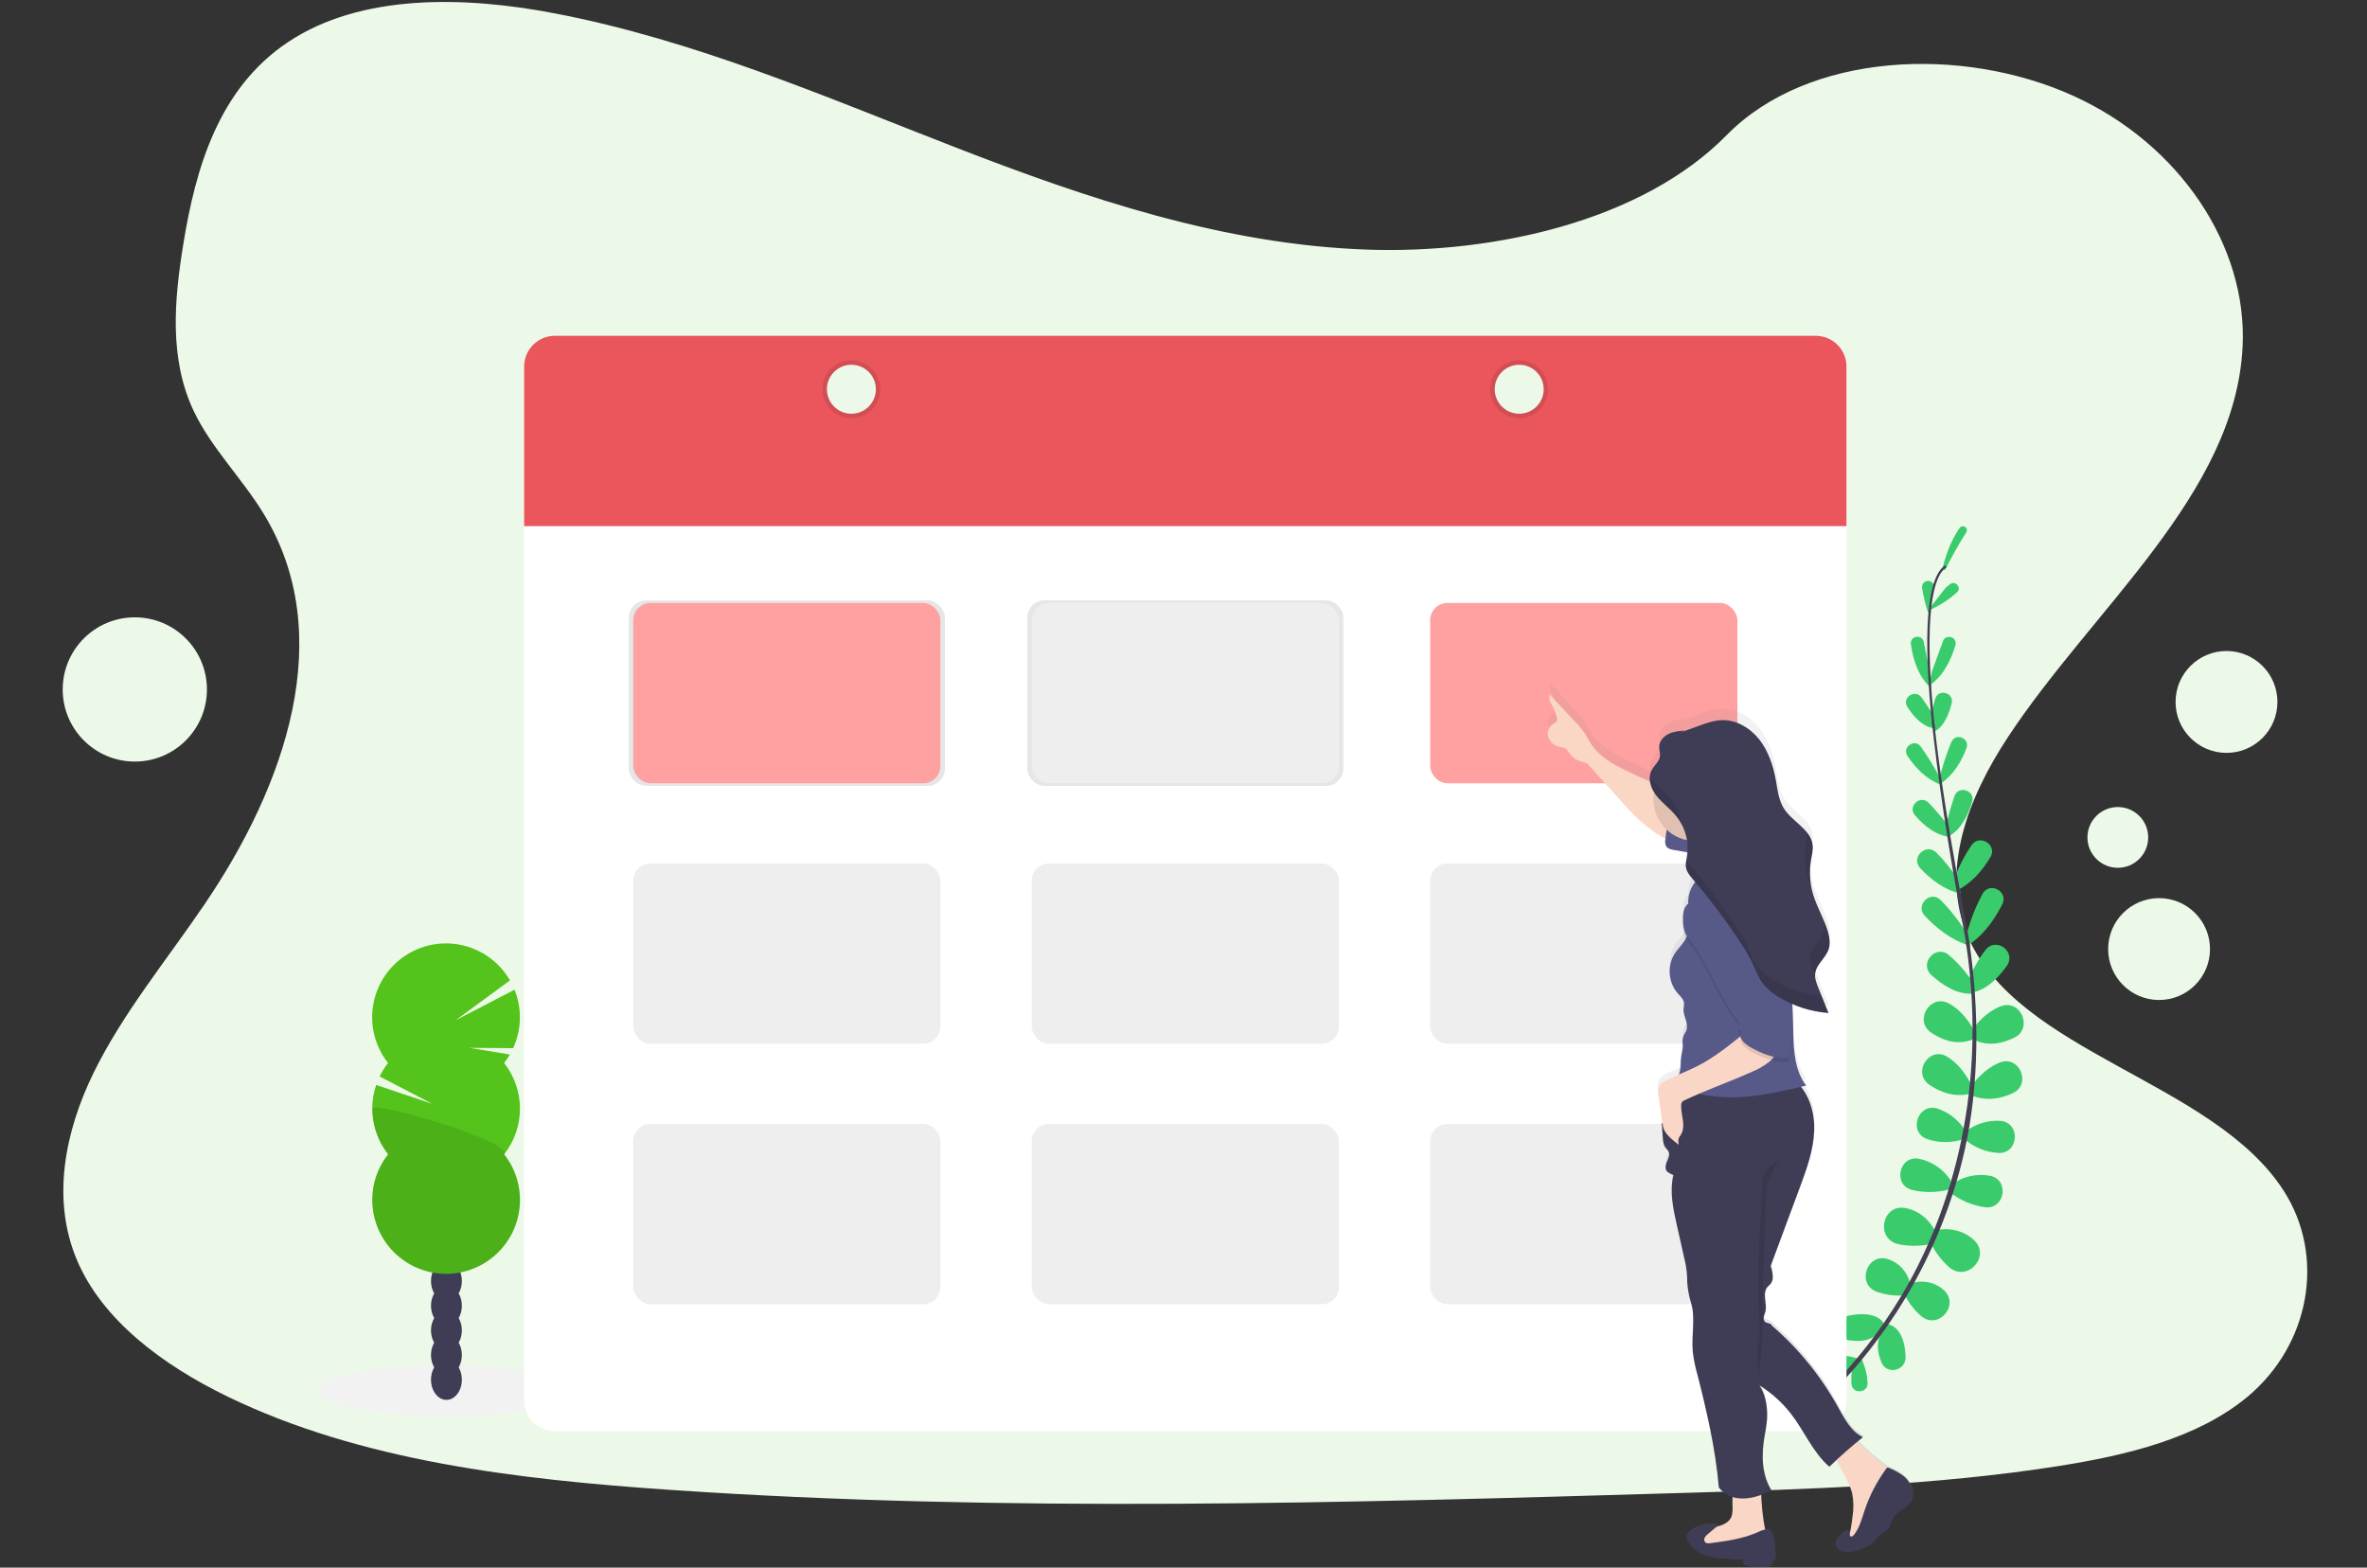 <?xml version="1.0" encoding="UTF-8"?>
<svg width="453px" height="300px" viewBox="0 0 453 300" version="1.1" xmlns="http://www.w3.org/2000/svg" xmlns:xlink="http://www.w3.org/1999/xlink">
    <rect x="0" y="0" width="453" height="300" fill="#333333" stroke="none"/>
    <!-- Generator: Sketch 61.2 (89653) - https://sketch.com -->
    <title>img-problem-4</title>
    <desc>Created with Sketch.</desc>
    <defs>
        <linearGradient x1="50.03%" y1="99.998%" x2="50.03%" y2="-0.004%" id="linearGradient-1">
            <stop stop-color="#808080" stop-opacity="0.25" offset="0%"></stop>
            <stop stop-color="#808080" stop-opacity="0.12" offset="54%"></stop>
            <stop stop-color="#808080" stop-opacity="0.1" offset="100%"></stop>
        </linearGradient>
    </defs>
    <g id="img-problem-4" stroke="none" stroke-width="1" fill="none" fill-rule="evenodd">
        <g id="undraw_booking_33fn" transform="translate(12, 0)" fill-rule="nonzero">
            <path d="M249.632,47.768 C222.103,46.812 195.883,37.923 170.844,28.199 C145.805,18.476 121.005,7.702 94.131,2.551 C76.85,-0.765 57.084,-1.234 43.157,8.033 C29.756,16.949 25.428,32.341 23.098,46.626 C21.346,57.373 20.319,68.68 25.115,78.742 C28.447,85.725 34.363,91.595 38.44,98.284 C52.675,121.565 42.628,150.266 27.187,172.999 C19.953,183.659 11.555,193.831 5.973,205.18 C0.392,216.529 -2.181,229.534 2.726,241.131 C7.569,252.605 19.096,261.225 31.61,267.289 C56.981,279.582 86.901,283.108 116.075,285.103 C180.659,289.519 245.589,287.608 310.344,285.693 C334.306,284.981 358.378,284.265 381.952,280.557 C395.044,278.501 408.56,275.227 418.066,267.35 C430.131,257.341 433.123,240.392 425.037,227.84 C411.476,206.787 373.98,201.571 364.504,178.964 C359.284,166.53 364.645,152.676 372.228,141.145 C388.492,116.398 415.755,94.698 417.19,66.415 C418.18,46.999 405.072,27.537 384.807,18.346 C363.563,8.714 334.112,9.925 318.438,25.873 C302.299,42.293 273.94,48.609 249.632,47.768 Z" id="Path" fill="#EDF9E8"></path>
            <path d="M343.645,259.991 C342.099,259.491 340.467,259.317 338.852,259.481 C336.883,259.694 337.161,262.69 339.137,262.549 C340.125,262.473 341.103,262.293 342.053,262.013 L343.645,259.991 Z" id="Path" fill="#3ACC6C"></path>
            <path d="M344.242,260.018 C344.954,261.479 345.353,263.073 345.415,264.697 C345.48,266.676 342.472,266.817 342.335,264.841 C342.276,263.852 342.319,262.86 342.464,261.879 L344.242,260.018 Z" id="Path" fill="#3ACC6C"></path>
            <path d="M348.72,253.607 C348.72,253.607 347.756,250.584 341.867,251.756 C339.202,252.286 339.274,256.108 341.943,256.511 L342.057,256.511 C345.944,257.052 347.296,255.51 348.72,253.607 Z" id="Path" fill="#3ACC6C"></path>
            <path d="M349.332,253.428 C349.332,253.428 352.496,253.675 352.694,259.671 C352.786,262.371 349.051,263.189 348.049,260.684 C348.049,260.646 348.023,260.612 348.008,260.574 C346.61,256.915 347.802,255.247 349.332,253.428 Z" id="Path" fill="#3ACC6C"></path>
            <path d="M353.558,245.699 C353.106,243.465 351.48,241.651 349.31,240.956 C345.324,239.699 343.218,245.661 347.113,247.176 C348.725,247.765 350.441,248.014 352.154,247.907 L353.558,245.699 Z" id="Path" fill="#3ACC6C"></path>
            <path d="M358.42,235.744 C358.42,235.744 356.81,231.937 352.633,231.175 C348.206,230.364 346.865,237.015 351.24,238.077 C353.203,238.504 355.232,238.521 357.202,238.127 L358.42,235.744 Z" id="Path" fill="#3ACC6C"></path>
            <path d="M361.355,225.94 C359.978,223.775 357.779,222.263 355.264,221.753 C351.457,221.037 350.174,226.736 353.912,227.711 C356.26,228.285 358.716,228.251 361.047,227.612 L361.355,225.94 Z" id="Path" fill="#3ACC6C"></path>
            <path d="M364.123,216.385 C362.908,214.382 361.018,212.879 358.793,212.147 C354.986,210.978 353.105,216.75 356.89,218.006 C359.133,218.751 361.558,218.741 363.796,217.98 L364.123,216.385 Z" id="Path" fill="#3ACC6C"></path>
            <path d="M365.288,207.678 C365.288,207.678 363.765,204.107 360.662,202.218 C357.206,200.113 353.912,205.264 357.236,207.582 C359.284,209.018 361.907,210.008 364.972,209.345 L365.288,207.678 Z" id="Path" fill="#3ACC6C"></path>
            <path d="M365.863,197.349 C365.863,197.349 364.184,193.744 360.963,192.019 C357.362,190.115 354.228,195.377 357.621,197.646 C359.84,199.127 362.612,200.086 365.555,198.929 L365.863,197.349 Z" id="Path" fill="#3ACC6C"></path>
            <path d="M365.505,187.93 C364.249,185.981 362.709,184.229 360.937,182.734 C358.416,180.674 355.226,184.382 357.613,186.582 C359.817,188.604 362.562,190.302 365.398,190.165 L365.505,187.93 Z" id="Path" fill="#3ACC6C"></path>
            <path d="M364.549,178.892 C363.11,176.464 361.376,174.224 359.387,172.222 C357.415,170.319 354.499,173.22 356.341,175.226 C358.47,177.51 361.34,179.878 364.789,180.914 L364.549,178.892 Z" id="Path" fill="#3ACC6C"></path>
            <path d="M362.703,168.263 C361.516,166.418 360.134,164.706 358.58,163.157 C356.593,161.212 353.596,164.14 355.504,166.161 C357.529,168.312 360.148,170.326 363.221,171.011 L362.703,168.263 Z" id="Path" fill="#3ACC6C"></path>
            <path d="M361.089,158.345 C359.868,156.693 358.545,155.12 357.126,153.636 C355.534,151.995 352.991,154.302 354.491,156.03 C356.254,158.063 358.515,159.864 361.115,160.154 L361.089,158.345 Z" id="Path" fill="#3ACC6C"></path>
            <path d="M359.414,149.147 C358.301,146.969 357.028,144.875 355.607,142.885 C354.415,141.255 351.933,142.999 353.056,144.674 C354.525,146.871 356.566,149.044 359.246,150.091 L359.414,149.147 Z" id="Path" fill="#3ACC6C"></path>
            <path d="M358.032,136.923 C358.032,136.923 357.091,135.327 355.747,133.473 C354.506,131.764 351.887,133.53 353.037,135.301 C354.331,137.284 355.953,138.975 357.841,139.31 L358.032,136.923 Z" id="Path" fill="#3ACC6C"></path>
            <path d="M357.373,128.821 L356.181,122.863 C355.865,121.287 353.516,121.664 353.707,123.244 C354.133,126.426 355.23,129.628 357.617,131.73 L357.373,128.821 Z" id="Path" fill="#3ACC6C"></path>
            <path d="M358.081,111.887 L358.081,111.887 C357.851,111.342 357.251,111.054 356.682,111.217 C356.113,111.381 355.756,111.943 355.85,112.527 C356.115,114.182 356.518,115.812 357.053,117.4 L358.081,111.887 Z" id="Path" fill="#3ACC6C"></path>
            <path d="M353.825,245.581 C355.99,244.866 358.373,245.379 360.053,246.921 C363.099,249.765 358.98,254.536 355.732,251.912 C354.423,250.803 353.357,249.435 352.599,247.896 L353.825,245.581 Z" id="Path" fill="#3ACC6C"></path>
            <path d="M358.69,235.382 C358.69,235.382 362.695,234.415 365.794,237.316 C369.08,240.392 364.538,245.429 361.077,242.547 C359.565,241.224 358.343,239.602 357.487,237.784 L358.69,235.382 Z" id="Path" fill="#3ACC6C"></path>
            <path d="M361.618,226.61 C363.71,225.113 366.322,224.533 368.852,225.004 C372.659,225.765 371.711,231.525 367.877,231.034 C365.485,230.687 363.221,229.737 361.298,228.274 L361.618,226.61 Z" id="Path" fill="#3ACC6C"></path>
            <path d="M364.313,216.438 C366.185,215.033 368.496,214.343 370.831,214.492 C374.813,214.839 374.387,220.888 370.401,220.637 C368.041,220.49 365.795,219.574 364.005,218.029 L364.313,216.438 Z" id="Path" fill="#3ACC6C"></path>
            <path d="M365.239,207.925 C365.239,207.925 367.352,204.666 370.725,203.334 C374.467,201.853 376.869,207.461 373.234,209.185 C370.949,210.263 368.197,210.807 365.273,209.623 L365.239,207.925 Z" id="Path" fill="#3ACC6C"></path>
            <path d="M365.372,197.193 C365.372,197.193 367.508,193.843 370.923,192.563 C374.73,191.136 377.162,196.77 373.504,198.579 C371.109,199.759 368.235,200.345 365.471,198.815 L365.372,197.193 Z" id="Path" fill="#3ACC6C"></path>
            <path d="M364.656,187.831 C365.466,185.658 366.595,183.618 368.006,181.778 C370.024,179.223 373.949,182.159 372.076,184.824 C370.355,187.272 368.056,189.514 365.223,189.99 L364.656,187.831 Z" id="Path" fill="#3ACC6C"></path>
            <path d="M364.363,178.877 C365.063,176.137 366.102,173.495 367.454,171.011 C368.821,168.643 372.426,170.604 371.201,173.048 C369.799,175.846 367.698,178.911 364.675,180.872 L364.363,178.877 Z" id="Path" fill="#3ACC6C"></path>
            <path d="M362.155,167.768 C362.977,165.656 364.032,163.642 365.299,161.764 C366.868,159.48 370.344,161.718 368.909,164.079 C367.348,166.652 365.147,169.241 362.197,170.551 L362.155,167.768 Z" id="Path" fill="#3ACC6C"></path>
            <path d="M360.396,158.292 C360.821,156.283 361.371,154.304 362.044,152.364 C362.806,150.206 366.084,151.249 365.437,153.445 C364.675,156.027 363.369,158.604 361.127,159.948 L360.396,158.292 Z" id="Path" fill="#3ACC6C"></path>
            <path d="M359.174,148.968 C359.762,146.591 360.525,144.261 361.458,141.997 C362.25,140.14 365.067,141.27 364.352,143.159 C363.423,145.633 361.93,148.214 359.562,149.844 L359.174,148.968 Z" id="Path" fill="#3ACC6C"></path>
            <path d="M357.343,137.76 C357.343,137.76 357.701,135.944 358.352,133.747 C358.953,131.722 362.014,132.518 361.515,134.57 C360.959,136.854 359.992,139.005 358.317,139.949 L357.343,137.76 Z" id="Path" fill="#3ACC6C"></path>
            <path d="M357.769,128.418 L359.84,122.707 C360.388,121.184 362.673,121.923 362.227,123.468 C361.332,126.552 359.779,129.56 357.095,131.273 L357.769,128.418 Z" id="Path" fill="#3ACC6C"></path>
            <path d="M360.35,112.485 C360.35,112.485 360.674,112.226 361.169,111.819 C362.178,110.981 363.495,112.443 362.543,113.341 C360.886,114.848 358.981,116.056 356.912,116.912 L360.35,112.485 Z" id="Path" fill="#3ACC6C"></path>
            <path d="M360.213,109.176 C361.451,106.649 362.83,104.193 364.344,101.821 C364.523,101.483 364.424,101.063 364.111,100.842 C363.798,100.621 363.369,100.667 363.11,100.949 C361.892,102.617 360.697,105.057 359.791,108.643 L360.213,109.176 Z" id="Path" fill="#3ACC6C"></path>
            <path d="M357.853,139.405 L358.294,139.359 C356.391,121.614 357.194,110.673 360.522,108.552 L360.282,108.171 C356.756,110.429 355.919,121.226 357.853,139.405 Z" id="Path" fill="#444053"></path>
            <path d="M364.401,181.359 L365.06,181.26 C364.812,179.619 364.527,177.952 364.207,176.311 C361.435,161.909 359.28,148.595 358.203,138.484 L357.72,138.103 C358.801,148.234 360.765,162.008 363.556,176.429 C363.868,178.058 364.154,179.722 364.401,181.359 Z" id="Path" fill="#444053"></path>
            <path d="M333.563,271.047 C333.662,270.967 343.805,263.208 352.709,248.326 C357.929,239.617 361.732,230.135 363.978,220.234 C366.792,207.857 366.872,193.443 364.843,179.943 L364.249,180.419 C368.817,210.716 360.103,234.24 351.971,247.839 C343.154,262.584 333.129,270.263 333.027,270.339 L333.563,271.047 Z" id="Path" fill="#444053"></path>
            <ellipse id="Oval" fill="#F2F2F2" cx="73.865" cy="266.105" rx="25.336" ry="4.873"></ellipse>
            <ellipse id="Oval" fill="#3F3D56" cx="73.439" cy="264.034" rx="2.951" ry="3.86"></ellipse>
            <ellipse id="Oval" fill="#3F3D56" cx="73.439" cy="259.313" rx="2.951" ry="3.86"></ellipse>
            <ellipse id="Oval" fill="#3F3D56" cx="73.439" cy="254.596" rx="2.951" ry="3.86"></ellipse>
            <ellipse id="Oval" fill="#3F3D56" cx="73.439" cy="249.876" rx="2.951" ry="3.86"></ellipse>
            <ellipse id="Oval" fill="#3F3D56" cx="73.439" cy="245.155" rx="2.951" ry="3.86"></ellipse>
            <ellipse id="Oval" fill="#3F3D56" cx="73.439" cy="240.438" rx="2.951" ry="3.86"></ellipse>
            <ellipse id="Oval" fill="#3F3D56" cx="73.439" cy="235.717" rx="2.951" ry="3.86"></ellipse>
            <path d="M84.48,203.418 C84.884,202.905 85.252,202.364 85.58,201.799 L77.829,200.528 L86.204,200.589 C87.831,197.054 87.928,193.005 86.475,189.396 L75.228,195.228 L85.599,187.614 C82.956,183.026 77.97,180.301 72.681,180.553 C67.393,180.805 62.689,183.992 60.493,188.81 C58.298,193.628 58.981,199.269 62.261,203.425 C61.634,204.225 61.095,205.089 60.651,206.003 L70.713,211.23 L59.992,207.628 C58.464,212.153 59.323,217.143 62.277,220.896 C57.718,226.689 58.377,235.013 63.792,240.016 C69.207,245.018 77.557,245.018 82.972,240.016 C88.387,235.013 89.046,226.689 84.487,220.896 C88.522,215.771 88.522,208.55 84.487,203.425 L84.48,203.418 Z" id="Path" fill="#54C41C"></path>
            <path d="M59.246,212.155 C59.243,215.323 60.308,218.4 62.269,220.888 C57.71,226.681 58.37,235.006 63.784,240.008 C69.199,245.011 77.55,245.011 82.964,240.008 C88.379,235.006 89.039,226.681 84.48,220.888 C86.376,218.486 59.246,210.567 59.246,212.155 Z" id="Path" fill="#000000" opacity="0.1"></path>
            <path d="M88.313,99.838 L88.313,268.001 C88.313,269.558 88.932,271.051 90.033,272.152 C91.134,273.253 92.627,273.872 94.184,273.872 L335.505,273.872 C338.747,273.872 341.376,271.243 341.376,268.001 L341.376,99.838 L88.313,99.838 Z" id="Path" fill="#FFFFFF"></path>
            <rect id="Rectangle" fill="#000000" opacity="0.1" x="108.339" y="114.891" width="60.495" height="35.509" rx="3.293"></rect>
            <rect id="Rectangle" fill="#000000" opacity="0.1" x="184.599" y="114.891" width="60.495" height="35.509" rx="3.293"></rect>
            <rect id="Rectangle" fill="#FFA1A1" x="109.188" y="115.39" width="58.793" height="34.508" rx="3.293"></rect>
            <rect id="Rectangle" fill="#EEEEEE" transform="translate(214.845, 132.643) rotate(-180) translate(-214.845, -132.643) " x="185.448" y="115.39" width="58.793" height="34.508" rx="3.293"></rect>
            <rect id="Rectangle" fill="#FFA1A1" transform="translate(291.105, 132.643) rotate(-180) translate(-291.105, -132.643) " x="261.708" y="115.39" width="58.793" height="34.508" rx="3.293"></rect>
            <rect id="Rectangle" fill="#EEEEEE" x="109.188" y="165.236" width="58.793" height="34.508" rx="3.293"></rect>
            <rect id="Rectangle" fill="#EEEEEE" transform="translate(291.105, 182.49) rotate(-180) translate(-291.105, -182.49) " x="261.708" y="165.236" width="58.793" height="34.508" rx="3.293"></rect>
            <rect id="Rectangle" fill="#EEEEEE" transform="translate(214.845, 182.49) rotate(-180) translate(-214.845, -182.49) " x="185.448" y="165.236" width="58.793" height="34.508" rx="3.293"></rect>
            <rect id="Rectangle" fill="#EEEEEE" x="109.188" y="215.082" width="58.793" height="34.508" rx="3.293"></rect>
            <rect id="Rectangle" fill="#EEEEEE" transform="translate(291.105, 232.34) rotate(-180) translate(-291.105, -232.34) " x="261.708" y="215.086" width="58.793" height="34.508" rx="3.293"></rect>
            <rect id="Rectangle" fill="#EEEEEE" transform="translate(214.845, 232.34) rotate(-180) translate(-214.845, -232.34) " x="185.448" y="215.086" width="58.793" height="34.508" rx="3.293"></rect>
            <path d="M88.313,70.138 L88.313,100.69 L341.376,100.69 L341.376,70.138 C341.376,68.581 340.759,67.087 339.658,65.985 C338.556,64.883 337.063,64.264 335.505,64.264 L94.184,64.264 C92.626,64.264 91.133,64.883 90.032,65.985 C88.93,67.087 88.313,68.581 88.313,70.138 Z M150.94,79.176 C148.352,79.176 146.254,77.078 146.254,74.49 C146.254,71.902 148.352,69.803 150.94,69.803 C153.529,69.803 155.627,71.902 155.627,74.49 C155.627,77.078 153.529,79.176 150.94,79.176 L150.94,79.176 Z M278.749,79.176 C276.16,79.176 274.062,77.078 274.062,74.49 C274.062,71.902 276.16,69.803 278.749,69.803 C281.337,69.803 283.435,71.902 283.435,74.49 C283.435,75.734 282.94,76.927 282.06,77.806 C281.179,78.686 279.985,79.178 278.741,79.176 L278.749,79.176 Z" id="Shape" fill="#EA565C"></path>
            <path d="M150.94,68.951 C148.7,68.949 146.679,70.298 145.82,72.367 C144.961,74.437 145.434,76.82 147.018,78.405 C148.602,79.99 150.985,80.465 153.055,79.608 C155.126,78.751 156.476,76.731 156.476,74.49 C156.477,73.021 155.894,71.612 154.856,70.573 C153.818,69.534 152.409,68.951 150.94,68.951 L150.94,68.951 Z M150.94,79.176 C148.352,79.176 146.254,77.078 146.254,74.49 C146.254,71.902 148.352,69.803 150.94,69.803 C153.529,69.803 155.627,71.902 155.627,74.49 C155.627,77.078 153.529,79.176 150.94,79.176 L150.94,79.176 Z" id="Shape" fill="#000000" opacity="0.1"></path>
            <path d="M278.741,68.951 C275.682,68.951 273.202,71.431 273.202,74.49 C273.202,77.549 275.682,80.029 278.741,80.029 C281.8,80.029 284.28,77.549 284.28,74.49 C284.28,71.431 281.8,68.951 278.741,68.951 Z M278.741,79.176 C276.153,79.176 274.055,77.078 274.055,74.49 C274.055,71.902 276.153,69.803 278.741,69.803 C281.329,69.803 283.428,71.902 283.428,74.49 C283.428,77.078 281.329,79.176 278.741,79.176 Z" id="Shape" fill="#000000" opacity="0.1"></path>
            <circle id="Oval" fill="#EDF9E8" cx="393.312" cy="160.256" r="5.813"></circle>
            <circle id="Oval" fill="#EDF9E8" cx="414.11" cy="134.33" r="9.746"></circle>
            <circle id="Oval" fill="#EDF9E8" cx="401.208" cy="181.622" r="9.746"></circle>
            <circle id="Oval" fill="#EDF9E8" cx="13.801" cy="131.939" r="13.801"></circle>
            <path d="M352.405,282.247 C351.538,281.595 350.588,281.061 349.58,280.66 C349.503,280.62 349.419,280.598 349.332,280.595 C347.246,279.098 345.297,277.419 343.508,275.577 C343.888,275.273 344.239,274.976 344.612,274.683 C342.327,273.594 341.06,271.1 339.826,268.85 C336.565,262.869 332.267,257.514 327.133,253.036 C327.008,252.552 326.273,252.655 325.881,252.343 C325.62,252.092 325.514,251.722 325.603,251.372 C325.664,251.022 325.824,250.698 325.911,250.355 C326.121,249.552 325.938,248.707 325.846,247.881 C325.755,247.055 325.793,246.133 326.341,245.516 C326.516,245.315 326.741,245.159 326.912,244.953 C327.276,244.463 327.415,243.842 327.293,243.244 C327.252,242.651 327.123,242.067 326.912,241.511 C328.778,236.435 330.642,231.35 332.505,226.256 C333.811,222.701 335.128,219.069 335.261,215.277 C335.368,212.231 334.584,209.067 332.741,206.741 C333.076,206.661 333.411,206.577 333.742,206.482 C331.565,203.596 331.329,199.774 331.272,196.138 C331.241,194.326 331.179,192.513 331.085,190.698 C331.717,190.976 332.357,191.223 333.011,191.437 L333.621,191.623 C334.61,191.913 335.619,192.129 336.64,192.27 C337.089,192.335 337.546,192.385 337.999,192.415 L337.999,192.415 C337.344,190.775 336.69,189.133 336.038,187.489 C335.699,186.761 335.493,185.978 335.429,185.178 L335.429,185.178 L335.429,185.025 C335.429,184.934 335.429,184.843 335.448,184.751 C335.474,184.533 335.524,184.319 335.596,184.112 C335.63,184.009 335.67,183.909 335.714,183.811 C335.85,183.511 336.013,183.224 336.202,182.954 C336.339,182.745 336.491,182.543 336.643,182.338 C337.211,181.675 337.672,180.929 338.01,180.126 C338.144,179.719 338.215,179.294 338.22,178.865 C338.227,178.431 338.189,177.997 338.105,177.571 C338.052,177.289 337.984,177.004 337.907,176.73 L337.907,176.73 C337.858,176.558 337.805,176.387 337.751,176.22 L337.706,176.082 C337.664,175.953 337.622,175.827 337.576,175.702 L337.53,175.572 C337.481,175.435 337.431,175.302 337.378,175.165 L337.348,175.085 C336.621,173.216 335.654,171.434 335.063,169.511 C334.908,169 334.781,168.48 334.683,167.954 C334.656,167.821 334.637,167.684 334.614,167.551 C334.591,167.418 334.58,167.322 334.565,167.208 C334.549,167.094 334.53,166.942 334.515,166.808 L334.481,166.428 C334.481,166.306 334.462,166.184 334.454,166.047 C334.454,165.815 334.431,165.582 334.428,165.35 C334.428,165.266 334.428,165.187 334.428,165.103 C334.428,164.928 334.428,164.749 334.428,164.574 C334.428,164.478 334.428,164.383 334.428,164.292 C334.428,164.117 334.454,163.942 334.47,163.77 C334.47,163.687 334.47,163.603 334.496,163.523 C334.522,163.269 334.556,163.015 334.599,162.761 L334.599,162.761 C334.637,162.537 334.679,162.308 334.725,162.08 C334.863,161.455 334.934,160.817 334.938,160.176 C334.938,160.055 334.938,159.929 334.911,159.796 C334.885,159.662 334.881,159.59 334.862,159.491 C334.86,159.461 334.86,159.43 334.862,159.4 C334.862,159.331 334.827,159.263 334.812,159.194 C334.797,159.126 334.793,159.129 334.782,159.099 C334.77,159.069 334.74,158.966 334.717,158.901 C334.694,158.836 334.698,158.844 334.687,158.813 C334.675,158.783 334.633,158.676 334.603,158.612 L334.576,158.543 C334.538,158.459 334.496,158.379 334.454,158.299 L334.454,158.299 C334.307,158.022 334.136,157.757 333.944,157.508 L333.944,157.508 C332.692,155.863 330.609,154.61 329.463,152.798 C328.794,151.624 328.358,150.331 328.18,148.991 C328.123,148.687 328.074,148.382 328.02,148.081 C327.967,147.78 327.921,147.484 327.868,147.187 C327.834,147.004 327.799,146.806 327.761,146.638 L327.739,146.52 C327.708,146.376 327.678,146.227 327.643,146.082 L327.621,145.98 C327.586,145.827 327.552,145.675 327.514,145.523 L327.491,145.443 C327.453,145.283 327.411,145.123 327.369,144.963 C327.368,144.944 327.368,144.925 327.369,144.906 C327.324,144.739 327.274,144.571 327.225,144.404 L327.225,144.369 C327.171,144.194 327.118,144.023 327.061,143.852 L327.061,143.852 C327.004,143.676 326.943,143.497 326.878,143.322 L326.878,143.322 C326.81,143.143 326.745,142.964 326.673,142.789 L326.673,142.789 C326.194,141.563 325.545,140.409 324.746,139.363 C323.003,137.124 320.307,135.518 317.513,135.624 C316.013,135.681 314.574,136.207 313.161,136.728 L309.495,138.08 L310.519,137.608 C309.453,137.703 308.364,137.802 307.401,138.274 C306.438,138.746 305.623,139.671 305.593,140.753 C305.574,141.381 305.821,142.005 305.741,142.629 C305.608,143.661 304.66,144.362 304.169,145.275 C303.881,145.826 303.749,146.445 303.788,147.065 L303.788,147.095 C303.788,147.168 303.788,147.236 303.788,147.308 C303.786,147.329 303.786,147.349 303.788,147.369 L303.788,147.491 C302.265,146.829 300.742,146.14 299.22,145.401 C296.703,144.164 294.156,142.709 292.588,140.364 C292.085,139.603 291.697,138.78 291.198,138.027 C290.626,137.215 289.989,136.452 289.294,135.742 L284.623,130.687 C284.265,131.36 284.726,132.156 285.088,132.826 C285.472,133.529 285.762,134.279 285.952,135.057 C286.044,135.311 286.036,135.59 285.929,135.838 C285.759,136.042 285.538,136.198 285.289,136.291 C284.412,136.843 284.016,137.917 284.326,138.906 C284.663,139.87 285.484,140.585 286.485,140.787 C286.815,140.824 287.138,140.904 287.448,141.023 C288.011,141.301 288.278,141.948 288.681,142.431 C289.416,143.315 290.585,143.646 291.701,143.935 C293.429,145.93 295.226,147.841 296.954,149.836 C299.57,152.855 302.246,155.928 305.657,157.968 C306.011,158.181 306.373,158.379 306.739,158.562 C306.739,158.623 306.739,158.684 306.72,158.745 C306.624,159.195 306.682,159.664 306.883,160.077 C307.188,160.561 307.816,160.706 308.376,160.805 L310.957,161.265 C310.934,161.6 310.892,161.933 310.831,162.263 C310.797,162.464 310.755,162.662 310.717,162.864 L310.717,162.864 L310.671,163.123 C310.671,163.123 310.671,163.15 310.671,163.161 C310.671,163.173 310.671,163.298 310.645,163.371 C310.618,163.443 310.645,163.42 310.645,163.443 L310.645,163.626 L310.645,163.702 C310.645,163.782 310.645,163.865 310.645,163.949 C310.732,164.962 311.406,165.799 312.08,166.572 L312.442,167.01 C311.868,167.733 311.465,168.576 311.265,169.477 C311.15,170.042 311.094,170.618 311.098,171.194 C310.753,171.523 310.491,171.931 310.336,172.382 C310.156,173.006 310.089,173.657 310.138,174.305 L310.138,174.35 C310.138,174.59 310.138,174.826 310.138,175.066 C310.094,175.976 310.245,176.884 310.58,177.731 C310.614,177.799 310.652,177.86 310.687,177.925 C310.115,179.044 309.164,179.916 308.482,180.971 C307.07,183.369 307.312,186.396 309.088,188.539 C309.609,189.141 310.279,189.72 310.34,190.519 C310.331,190.882 310.295,191.243 310.234,191.6 C310.173,192.461 310.569,193.275 310.782,194.109 C310.961,194.802 310.968,195.632 310.572,196.188 C310.172,196.772 309.987,197.477 310.051,198.183 C310.245,199.26 309.799,200.338 309.723,201.43 C309.689,201.898 309.723,202.374 309.681,202.843 C309.627,203.291 309.534,203.735 309.404,204.168 C309.404,204.213 309.381,204.263 309.365,204.312 C308.425,204.727 307.492,205.157 306.594,205.656 C306.109,205.872 305.708,206.241 305.452,206.707 C305.3,207.175 305.279,207.675 305.391,208.154 L306.202,213.796 L306.061,213.735 C306.124,214.659 306.19,215.586 306.259,216.518 C306.308,217.222 306.373,217.968 306.792,218.532 C307.005,218.759 307.197,219.005 307.367,219.266 C307.687,219.914 307.306,220.668 307.024,221.33 C306.742,221.992 306.643,222.933 307.264,223.291 C307.588,223.516 307.936,223.702 308.303,223.846 C307.542,227.022 308.242,230.349 308.951,233.536 C309.491,235.972 310.033,238.406 310.576,240.838 C310.789,241.871 310.908,242.92 310.934,243.975 C310.934,244.127 310.934,244.279 310.934,244.431 C311.01,245.881 311.266,247.316 311.695,248.703 C312.541,251.551 311.73,254.97 311.996,258.072 C312.173,259.565 312.471,261.04 312.887,262.485 C314.726,269.779 316.367,276.929 316.999,284.429 C317.675,285.29 318.592,285.93 319.633,286.268 C319.557,287.189 319.66,288.244 319.633,288.78 C319.632,289.225 319.563,289.667 319.428,290.09 C319.104,290.935 318.286,291.487 317.437,291.784 C317.17,291.876 316.9,291.948 316.626,292.013 L316.93,291.754 C315.19,291.376 313.37,291.695 311.863,292.645 C311.385,292.888 311.024,293.313 310.862,293.825 C310.799,294.309 310.924,294.798 311.212,295.192 C312.05,296.419 313.299,297.306 314.734,297.693 C316.151,298.066 317.608,298.269 319.074,298.298 L321.761,298.454 C321.573,298.772 321.647,299.18 321.937,299.41 C322.225,299.62 322.567,299.744 322.923,299.768 C324.021,299.931 325.136,299.947 326.239,299.817 C326.515,299.809 326.782,299.713 327,299.543 C327.103,299.45 327.161,299.318 327.161,299.18 C327.161,299.041 327.103,298.909 327,298.816 C327.33,298.805 327.62,298.594 327.731,298.283 C327.836,297.974 327.87,297.644 327.83,297.32 C327.758,296.067 327.647,294.247 326.996,293.132 C326.765,292.715 326.284,292.503 325.82,292.614 C325.399,290.385 325.144,288.127 325.058,285.86 C325.729,285.609 326.383,285.314 327.015,284.977 C325.146,281.958 325.112,278.124 325.683,274.614 C325.909,273.506 326.076,272.386 326.181,271.26 C326.307,269.014 325.968,266.471 324.723,264.613 C326.993,266.056 329.001,267.874 330.662,269.989 C333.293,273.415 334.896,277.565 338.121,280.42 C338.544,280.006 338.973,279.595 339.407,279.187 C340.088,280.339 340.731,281.515 341.338,282.716 C341.813,283.599 342.189,284.532 342.457,285.499 C342.754,286.977 342.789,288.497 342.56,289.987 C342.471,290.779 342.363,291.567 342.236,292.352 C342.185,292.687 342.107,293.018 342.004,293.341 C342.002,293.238 341.978,293.137 341.931,293.044 C341.73,292.69 341.17,292.85 340.865,293.094 C340.323,293.501 339.875,294.02 339.552,294.617 C339.374,294.908 339.292,295.247 339.316,295.588 C339.416,296.002 339.695,296.351 340.077,296.539 C341.49,297.365 343.264,296.768 344.779,296.159 C345.198,296.008 345.597,295.807 345.967,295.561 C346.728,295.013 347.143,294.11 347.901,293.577 C348.305,293.356 348.696,293.109 349.07,292.839 C349.774,292.195 349.831,291.11 350.345,290.296 C351.198,288.891 353.105,288.529 353.852,287.041 C354.716,285.396 353.707,283.321 352.405,282.247 Z" id="Path" fill="url(#linearGradient-1)"></path>
            <path d="M319.584,288.948 C319.581,289.388 319.511,289.824 319.374,290.242 C319.055,291.076 318.232,291.621 317.387,291.914 C316.542,292.207 315.643,292.294 314.783,292.549 C314.405,292.636 314.055,292.816 313.766,293.075 C313.005,293.836 313.462,295.207 314.353,295.774 C315.244,296.341 316.378,296.322 317.437,296.25 C319.682,296.119 321.913,295.802 324.107,295.302 C324.898,295.115 325.824,294.75 325.949,293.947 C325.973,293.691 325.952,293.434 325.888,293.185 C325.348,290.46 325.061,287.691 325.032,284.912 C325.032,284.73 320.615,284.612 320.204,284.878 C319.283,285.484 319.633,288.011 319.584,288.948 Z" id="Path" fill="#FAD6C6"></path>
            <path d="M339.274,279.251 C340.005,280.462 340.692,281.697 341.334,282.956 C341.809,283.825 342.185,284.746 342.453,285.701 C342.748,287.159 342.783,288.658 342.556,290.128 C342.467,290.907 342.358,291.685 342.228,292.462 C342.103,293.223 341.901,294.088 341.25,294.525 C341.838,294.874 342.552,294.937 343.192,294.697 C343.82,294.454 344.399,294.099 344.901,293.65 C348.164,290.958 350.612,287.048 350.734,282.819 C350.768,282.488 350.706,282.155 350.555,281.859 C350.401,281.652 350.206,281.479 349.984,281.349 C347.549,279.691 345.288,277.792 343.234,275.68 C343.113,275.518 342.937,275.405 342.739,275.364 C342.583,275.365 342.43,275.409 342.297,275.49 C341.044,276.118 338.951,277.013 338.429,278.44 C338.785,278.62 339.08,278.902 339.274,279.251 L339.274,279.251 Z" id="Path" fill="#FAD6C6"></path>
            <path d="M324.046,293.368 C321.305,294.51 318.335,294.921 315.369,295.313 C314.989,295.359 314.581,295.39 314.33,295.123 C314.126,294.869 314.099,294.515 314.261,294.232 C314.423,293.958 314.639,293.719 314.897,293.532 L316.865,291.883 C315.149,291.519 313.359,291.827 311.863,292.744 C311.393,292.978 311.034,293.388 310.865,293.886 C310.802,294.365 310.928,294.849 311.216,295.237 C312.058,296.451 313.305,297.326 314.734,297.704 C316.151,298.072 317.606,298.272 319.07,298.302 L321.735,298.454 C321.545,298.769 321.622,299.176 321.914,299.398 C322.203,299.61 322.546,299.735 322.904,299.76 C324.001,299.92 325.114,299.935 326.216,299.806 C326.492,299.801 326.76,299.706 326.977,299.536 C327.079,299.445 327.137,299.314 327.137,299.178 C327.137,299.041 327.079,298.911 326.977,298.82 C327.306,298.81 327.596,298.6 327.708,298.291 C327.81,297.986 327.844,297.662 327.807,297.343 C327.735,296.109 327.624,294.297 326.973,293.22 C326.322,292.142 324.967,292.987 324.046,293.368 Z" id="Path" fill="#3F3D56"></path>
            <path d="M352.336,282.484 C351.468,281.84 350.518,281.313 349.511,280.919 C349.43,280.856 349.324,280.834 349.225,280.86 C349.125,280.885 349.043,280.954 349.001,281.048 C347.203,283.488 345.799,286.195 344.84,289.07 C344.296,290.707 343.865,292.451 342.761,293.775 C342.617,293.951 342.381,294.129 342.183,294.027 C341.897,293.882 342.072,293.421 341.912,293.143 C341.714,292.793 341.174,292.953 340.85,293.193 C340.306,293.597 339.859,294.117 339.541,294.716 C339.358,294.999 339.275,295.335 339.305,295.671 C339.401,296.078 339.673,296.421 340.047,296.608 C341.459,297.426 343.234,296.836 344.745,296.227 C345.162,296.08 345.56,295.882 345.929,295.637 C346.69,295.1 347.105,294.206 347.863,293.684 C348.267,293.465 348.658,293.221 349.032,292.953 C349.732,292.317 349.793,291.247 350.303,290.44 C351.156,289.058 353.063,288.701 353.81,287.231 C354.643,285.59 353.638,283.542 352.336,282.484 Z" id="Path" fill="#3F3D56"></path>
            <path d="M331.089,206.437 C334.081,208.683 335.338,212.676 335.204,216.415 C335.071,220.154 333.758,223.74 332.456,227.246 C330.59,232.264 328.727,237.28 326.867,242.296 C327.074,242.846 327.202,243.423 327.247,244.009 C327.367,244.598 327.228,245.211 326.867,245.692 C326.692,245.893 326.486,246.049 326.296,246.247 C325.747,246.857 325.713,247.77 325.801,248.581 C325.888,249.392 326.075,250.23 325.865,251.022 C325.778,251.36 325.618,251.68 325.557,252.023 C325.471,252.369 325.577,252.736 325.835,252.982 C326.216,253.287 326.977,253.188 327.088,253.668 C332.207,258.077 336.5,263.362 339.765,269.277 C340.999,271.496 342.244,273.956 344.547,275.029 C342.303,276.807 340.151,278.699 338.102,280.698 C334.885,277.881 333.282,273.78 330.655,270.419 C328.992,268.328 326.986,266.535 324.723,265.115 C325.968,266.947 326.307,269.459 326.181,271.671 C326.076,272.782 325.91,273.887 325.683,274.98 C325.093,278.444 325.146,282.213 327.015,285.206 C325.02,286.241 322.728,287.01 320.501,286.702 C319.104,286.503 317.835,285.779 316.953,284.676 C316.321,277.275 314.669,270.209 312.845,263.025 C312.427,261.592 312.13,260.126 311.958,258.643 C311.692,255.598 312.503,252.209 311.654,249.4 C311.226,248.033 310.97,246.619 310.892,245.189 C310.892,245.037 310.892,244.888 310.892,244.736 C310.866,243.697 310.746,242.662 310.534,241.645 L308.912,234.442 C308.204,231.293 307.496,228.011 308.261,224.878 C307.896,224.737 307.549,224.554 307.226,224.334 C306.605,223.98 306.704,223.055 306.986,222.4 C307.268,221.745 307.645,221.003 307.329,220.363 C307.16,220.103 306.968,219.86 306.754,219.636 C306.335,219.08 306.27,218.345 306.221,217.652 L306.023,214.904 C307.172,215.359 308.129,216.197 308.734,217.275 C307.234,214.953 307.972,211.641 309.08,209.105 C309.503,207.51 310.925,206.384 312.575,206.338 C318.678,205.294 326.132,202.709 331.089,206.437 Z" id="Path" fill="#3F3D56"></path>
            <path d="M328.306,222.069 C328.306,222.069 325.306,224.071 325.306,225.571 C325.306,227.071 324.544,240.571 324.544,240.571 L324.544,250.089 C324.544,250.089 325.043,255.091 324.544,256.34 C324.046,257.589 324.544,263.341 324.544,264.091 C324.544,264.841 325.306,256.34 325.306,256.34 L325.306,247.325 L326.067,226.82 L328.306,222.069 Z" id="Path" fill="#000000" opacity="0.1"></path>
            <path d="M311.574,152.726 L309.826,152.044 C306.255,150.613 302.68,149.178 299.223,147.499 C296.711,146.277 294.164,144.834 292.599,142.53 C292.096,141.769 291.708,140.97 291.209,140.22 C290.636,139.417 290,138.662 289.306,137.962 L284.638,132.975 C284.28,133.641 284.737,134.425 285.103,135.084 C285.485,135.778 285.776,136.519 285.967,137.288 C286.057,137.536 286.047,137.809 285.94,138.049 C285.772,138.253 285.553,138.408 285.305,138.499 C284.43,139.035 284.033,140.098 284.341,141.076 C284.681,142.032 285.5,142.739 286.496,142.934 C286.825,142.972 287.149,143.05 287.459,143.166 C288.023,143.444 288.289,144.08 288.693,144.556 C289.428,145.428 290.596,145.759 291.708,146.041 C293.437,148.009 295.23,149.893 296.958,151.862 C299.57,154.839 302.242,157.869 305.654,159.887 C306.865,160.628 308.192,161.16 309.579,161.463 C310.037,158.507 310.704,155.588 311.574,152.726 Z" id="Path" fill="#FAD6C6"></path>
            <path d="M311.46,152.624 L309.712,151.943 C306.141,150.511 302.566,149.076 299.109,147.397 C296.597,146.175 294.05,144.732 292.485,142.429 C291.983,141.667 291.594,140.868 291.095,140.118 C290.522,139.316 289.886,138.561 289.192,137.86 L284.524,132.873 C284.167,133.539 284.623,134.323 284.989,134.982 C285.371,135.676 285.662,136.417 285.853,137.186 C285.943,137.434 285.933,137.707 285.826,137.948 C285.658,138.152 285.439,138.307 285.191,138.397 C284.316,138.933 283.919,139.996 284.227,140.974 C284.567,141.931 285.386,142.637 286.382,142.832 C286.712,142.87 287.035,142.948 287.345,143.065 C287.909,143.343 288.175,143.978 288.579,144.454 C289.314,145.326 290.483,145.657 291.594,145.939 C293.323,147.907 295.116,149.792 296.844,151.76 C299.456,154.737 302.128,157.768 305.54,159.785 C306.751,160.526 308.078,161.059 309.465,161.362 C309.923,158.406 310.59,155.486 311.46,152.624 Z" id="Path" fill="#FAD6C6" opacity="0.15"></path>
            <path d="M308.376,162.666 C307.816,162.567 307.188,162.43 306.883,161.951 C306.682,161.544 306.624,161.081 306.72,160.637 C307.022,157.768 307.661,154.944 308.623,152.223 C309.472,153.796 311.143,154.713 312.727,155.539 C314.141,156.325 315.615,156.998 317.136,157.549 C316.755,157.428 315.822,163.283 315.297,163.641 C314.635,164.105 313.036,163.477 312.301,163.352 L308.376,162.666 Z" id="Path" fill="#575A89"></path>
            <circle id="Oval" fill="#E0C0B1" cx="312.43" cy="152.935" r="8.003"></circle>
            <path d="M310.805,159.56 C310.805,159.56 316.055,164.06 313.805,167.06 C311.555,170.06 310.302,172.062 313.302,172.313 C316.302,172.565 326.303,167.311 326.303,167.311 C326.303,167.311 317.052,159.811 318.552,155.311 C320.052,150.811 310.805,159.56 310.805,159.56 Z" id="Path" fill="#FBBEBE"></path>
            <path d="M315.841,166.603 C313.559,167.151 311.781,168.939 311.246,171.225 C310.656,173.92 311.909,176.935 310.728,179.418 C310.173,180.598 309.141,181.481 308.444,182.589 C307.038,184.952 307.279,187.947 309.046,190.055 C309.567,190.648 310.237,191.223 310.298,192.008 C310.289,192.365 310.254,192.721 310.192,193.074 C310.131,193.923 310.527,194.73 310.74,195.552 C310.919,196.234 310.926,197.052 310.53,197.6 C310.131,198.175 309.948,198.872 310.013,199.569 C310.203,200.635 309.758,201.697 309.681,202.774 C309.647,203.239 309.681,203.703 309.64,204.168 C309.584,204.61 309.492,205.046 309.365,205.473 L308.695,207.944 C312.327,209.497 316.188,210.057 320.117,209.985 C323.635,209.916 327.103,209.189 330.544,208.462 C331.591,208.241 332.638,208.02 333.67,207.735 C331.492,204.887 331.26,201.114 331.199,197.532 C331.104,191.559 330.658,185.597 329.863,179.676 C330.918,177.685 331.386,175.466 331.82,173.254 C332.015,172.363 332.097,171.451 332.063,170.539 C331.957,168.636 331.081,166.827 330.225,165.103 C329.44,163.527 328.591,161.867 326.844,161.185 C325.986,160.824 325.002,160.932 324.244,161.471 C322.923,162.468 323.315,164.189 322.976,165.659 C322.53,167.562 320.775,168.929 318.906,169.466 C317.511,169.831 316.066,169.966 314.627,169.865 C314.34,169.849 314.086,169.672 313.972,169.408 C313.857,169.144 313.902,168.838 314.086,168.617 C314.699,167.939 315.316,167.25 315.841,166.603 Z" id="Path" fill="#575A89"></path>
            <path d="M322.039,197.536 C319.077,199.957 316.081,202.401 312.662,204.114 C310.656,205.119 308.524,205.862 306.571,206.943 C306.088,207.155 305.687,207.519 305.429,207.978 C305.273,208.439 305.252,208.934 305.368,209.406 L306.236,215.391 C306.476,217.013 308.033,218.056 309.282,219.091 C309.213,218.547 309.103,218.124 309.362,217.641 C309.451,217.49 309.549,217.344 309.655,217.203 C310.188,216.396 310.207,215.349 310.077,214.39 C309.948,213.43 309.697,212.486 309.746,211.504 C309.724,211.173 309.878,210.855 310.15,210.666 C314.402,208.622 318.982,207.053 323.28,205.112 C324.418,204.652 325.489,204.044 326.467,203.303 C327.45,202.55 328.111,201.452 328.317,200.231 C328.357,200.071 328.33,199.902 328.241,199.763 C328.155,199.668 328.042,199.602 327.918,199.572 C325.991,198.872 323.958,198.228 322.039,197.536 Z" id="Path" fill="#FAD6C6"></path>
            <path d="M313.812,172.424 C312.343,172.671 310.797,173.433 310.298,174.841 C310.119,175.459 310.052,176.104 310.1,176.745 C310.055,177.646 310.207,178.547 310.546,179.383 C310.796,179.845 311.095,180.279 311.437,180.678 C314.954,185.185 316.721,190.846 320.147,195.426 C320.452,195.83 321.008,196.355 320.836,196.831 C320.774,196.955 320.719,197.082 320.673,197.212 C320.641,197.462 320.735,197.711 320.924,197.878 C321.107,198.046 321.248,198.253 321.339,198.484 C321.404,198.723 321.244,199.036 320.996,199.016 C321.407,200.288 322.668,201.03 323.863,201.632 C325.85,202.633 328.051,203.421 330.263,203.204 C330.678,201.541 331.256,199.66 331.024,197.966 C330.781,196.672 330.351,195.42 329.749,194.25 L328.26,190.999 C326.992,188.223 325.713,185.429 323.947,182.943 C323.31,182.156 322.774,181.293 322.352,180.373 C321.898,179.197 320.654,178.371 319.9,177.362 C318.78,175.839 317.615,174.316 316.115,173.216 C315.514,172.751 314.547,172.302 313.812,172.424 Z" id="Path" fill="#000000" opacity="0.1"></path>
            <path d="M313.812,171.674 C312.343,171.921 310.797,172.683 310.298,174.088 C310.119,174.705 310.052,175.35 310.1,175.991 C310.055,176.893 310.207,177.793 310.546,178.629 C310.796,179.091 311.095,179.525 311.437,179.924 C314.954,184.431 316.721,190.093 320.147,194.673 C320.452,195.076 321.008,195.602 320.836,196.077 C320.774,196.201 320.719,196.328 320.673,196.458 C320.641,196.708 320.735,196.958 320.924,197.124 C321.107,197.292 321.248,197.499 321.339,197.73 C321.404,197.97 321.244,198.282 320.996,198.263 C321.407,199.534 322.668,200.277 323.863,200.878 C325.85,201.879 328.051,202.668 330.263,202.451 C330.678,200.787 331.256,198.906 331.024,197.212 C330.781,195.918 330.351,194.667 329.749,193.496 L328.26,190.245 C326.992,187.47 325.713,184.675 323.947,182.189 C323.31,181.401 322.774,180.537 322.352,179.615 C321.898,178.443 320.654,177.617 319.9,176.608 C318.78,175.085 317.615,173.562 316.115,172.462 C315.514,172.001 314.547,171.552 313.812,171.674 Z" id="Path" fill="#575A89"></path>
            <path d="M310.458,139.789 C309.396,139.881 308.303,139.98 307.344,140.444 C306.385,140.909 305.566,141.822 305.536,142.888 C305.536,143.509 305.764,144.126 305.684,144.739 C305.551,145.759 304.603,146.448 304.115,147.35 C303.263,148.919 303.925,150.914 305.029,152.299 C306.133,153.685 307.629,154.751 308.764,156.129 C310.575,158.359 311.328,161.265 310.827,164.094 C310.687,164.637 310.619,165.197 310.626,165.758 C310.713,166.755 311.387,167.581 312.057,168.343 C315.317,172.154 318.333,176.167 321.088,180.358 C321.914,181.575 322.657,182.847 323.311,184.165 C323.958,185.528 324.453,186.982 325.352,188.189 C326.181,189.225 327.197,190.097 328.348,190.759 C331.25,192.548 334.541,193.61 337.942,193.854 L335.981,188.992 C335.635,188.128 335.277,187.218 335.391,186.293 C335.608,184.542 337.374,183.392 337.949,181.725 C338.33,180.651 338.159,179.467 337.846,178.374 C337.154,175.911 335.768,173.695 335.022,171.247 C334.367,169.101 334.221,166.832 334.595,164.619 C334.759,163.645 335.025,162.666 334.904,161.688 C334.542,158.711 331.051,157.287 329.437,154.763 C328.393,153.141 328.192,151.142 327.841,149.246 C327.335,146.478 326.433,143.714 324.689,141.506 C322.945,139.298 320.258,137.699 317.456,137.817 C315.956,137.874 314.52,138.396 313.108,138.906 L309.438,140.242" id="Path" fill="#3F3D56"></path>
            <g id="Group" opacity="0.1" transform="translate(303.426, 144.67)" fill="#000000">
                <path d="M23.414,1.336 C23.73,3.046 23.928,4.839 24.727,6.365 C24.617,5.772 24.525,5.174 24.415,4.588 C24.156,3.095 23.746,1.633 23.189,0.225 C23.284,0.594 23.349,0.963 23.414,1.336 Z" id="Path"></path>
                <path d="M30.168,16.709 C29.796,18.923 29.942,21.193 30.594,23.341 C30.773,23.924 30.975,24.484 31.218,25.055 C30.901,23.373 30.884,21.648 31.169,19.961 C31.332,18.986 31.599,18.008 31.477,17.029 C31.365,16.191 31.022,15.4 30.487,14.745 C30.43,15.407 30.278,16.058 30.168,16.709 Z" id="Path"></path>
                <path d="M34.42,33.716 C34.209,33 33.955,32.299 33.659,31.614 C33.787,32.349 33.737,33.103 33.514,33.815 C32.939,35.478 31.169,36.632 30.956,38.383 C30.841,39.308 31.195,40.218 31.546,41.082 C31.675,41.406 31.805,41.734 31.926,42.057 C31.917,41.916 31.917,41.775 31.926,41.635 C32.143,39.883 33.91,38.734 34.485,37.066 C34.896,35.992 34.732,34.808 34.42,33.716 Z" id="Path"></path>
                <path d="M23.924,42.849 C22.774,42.185 21.757,41.312 20.928,40.275 C20.025,39.069 19.53,37.61 18.883,36.251 C18.23,34.933 17.487,33.661 16.66,32.444 C13.906,28.252 10.891,24.238 7.633,20.425 C7.515,20.292 7.401,20.155 7.287,20.018 C7.208,20.37 7.179,20.731 7.199,21.091 C7.287,22.089 7.961,22.915 8.631,23.676 C11.89,27.488 14.906,31.501 17.661,35.692 C18.488,36.909 19.231,38.181 19.885,39.499 C20.532,40.862 21.027,42.316 21.925,43.523 C22.755,44.559 23.771,45.431 24.921,46.093 C27.823,47.882 31.115,48.944 34.515,49.188 L33.183,45.914 C29.9,45.626 26.73,44.577 23.924,42.849 L23.924,42.849 Z" id="Path"></path>
                <path d="M4.336,8.223 C3.194,6.845 1.706,5.798 0.602,4.397 C0.503,4.268 0.407,4.135 0.312,3.994 C0.289,5.326 0.748,6.622 1.603,7.645 C2.707,9.049 4.203,10.096 5.338,11.475 C5.78,12.01 6.163,12.592 6.48,13.211 C6.244,11.381 5.502,9.654 4.336,8.223 L4.336,8.223 Z" id="Path"></path>
            </g>
        </g>
    </g>
</svg>